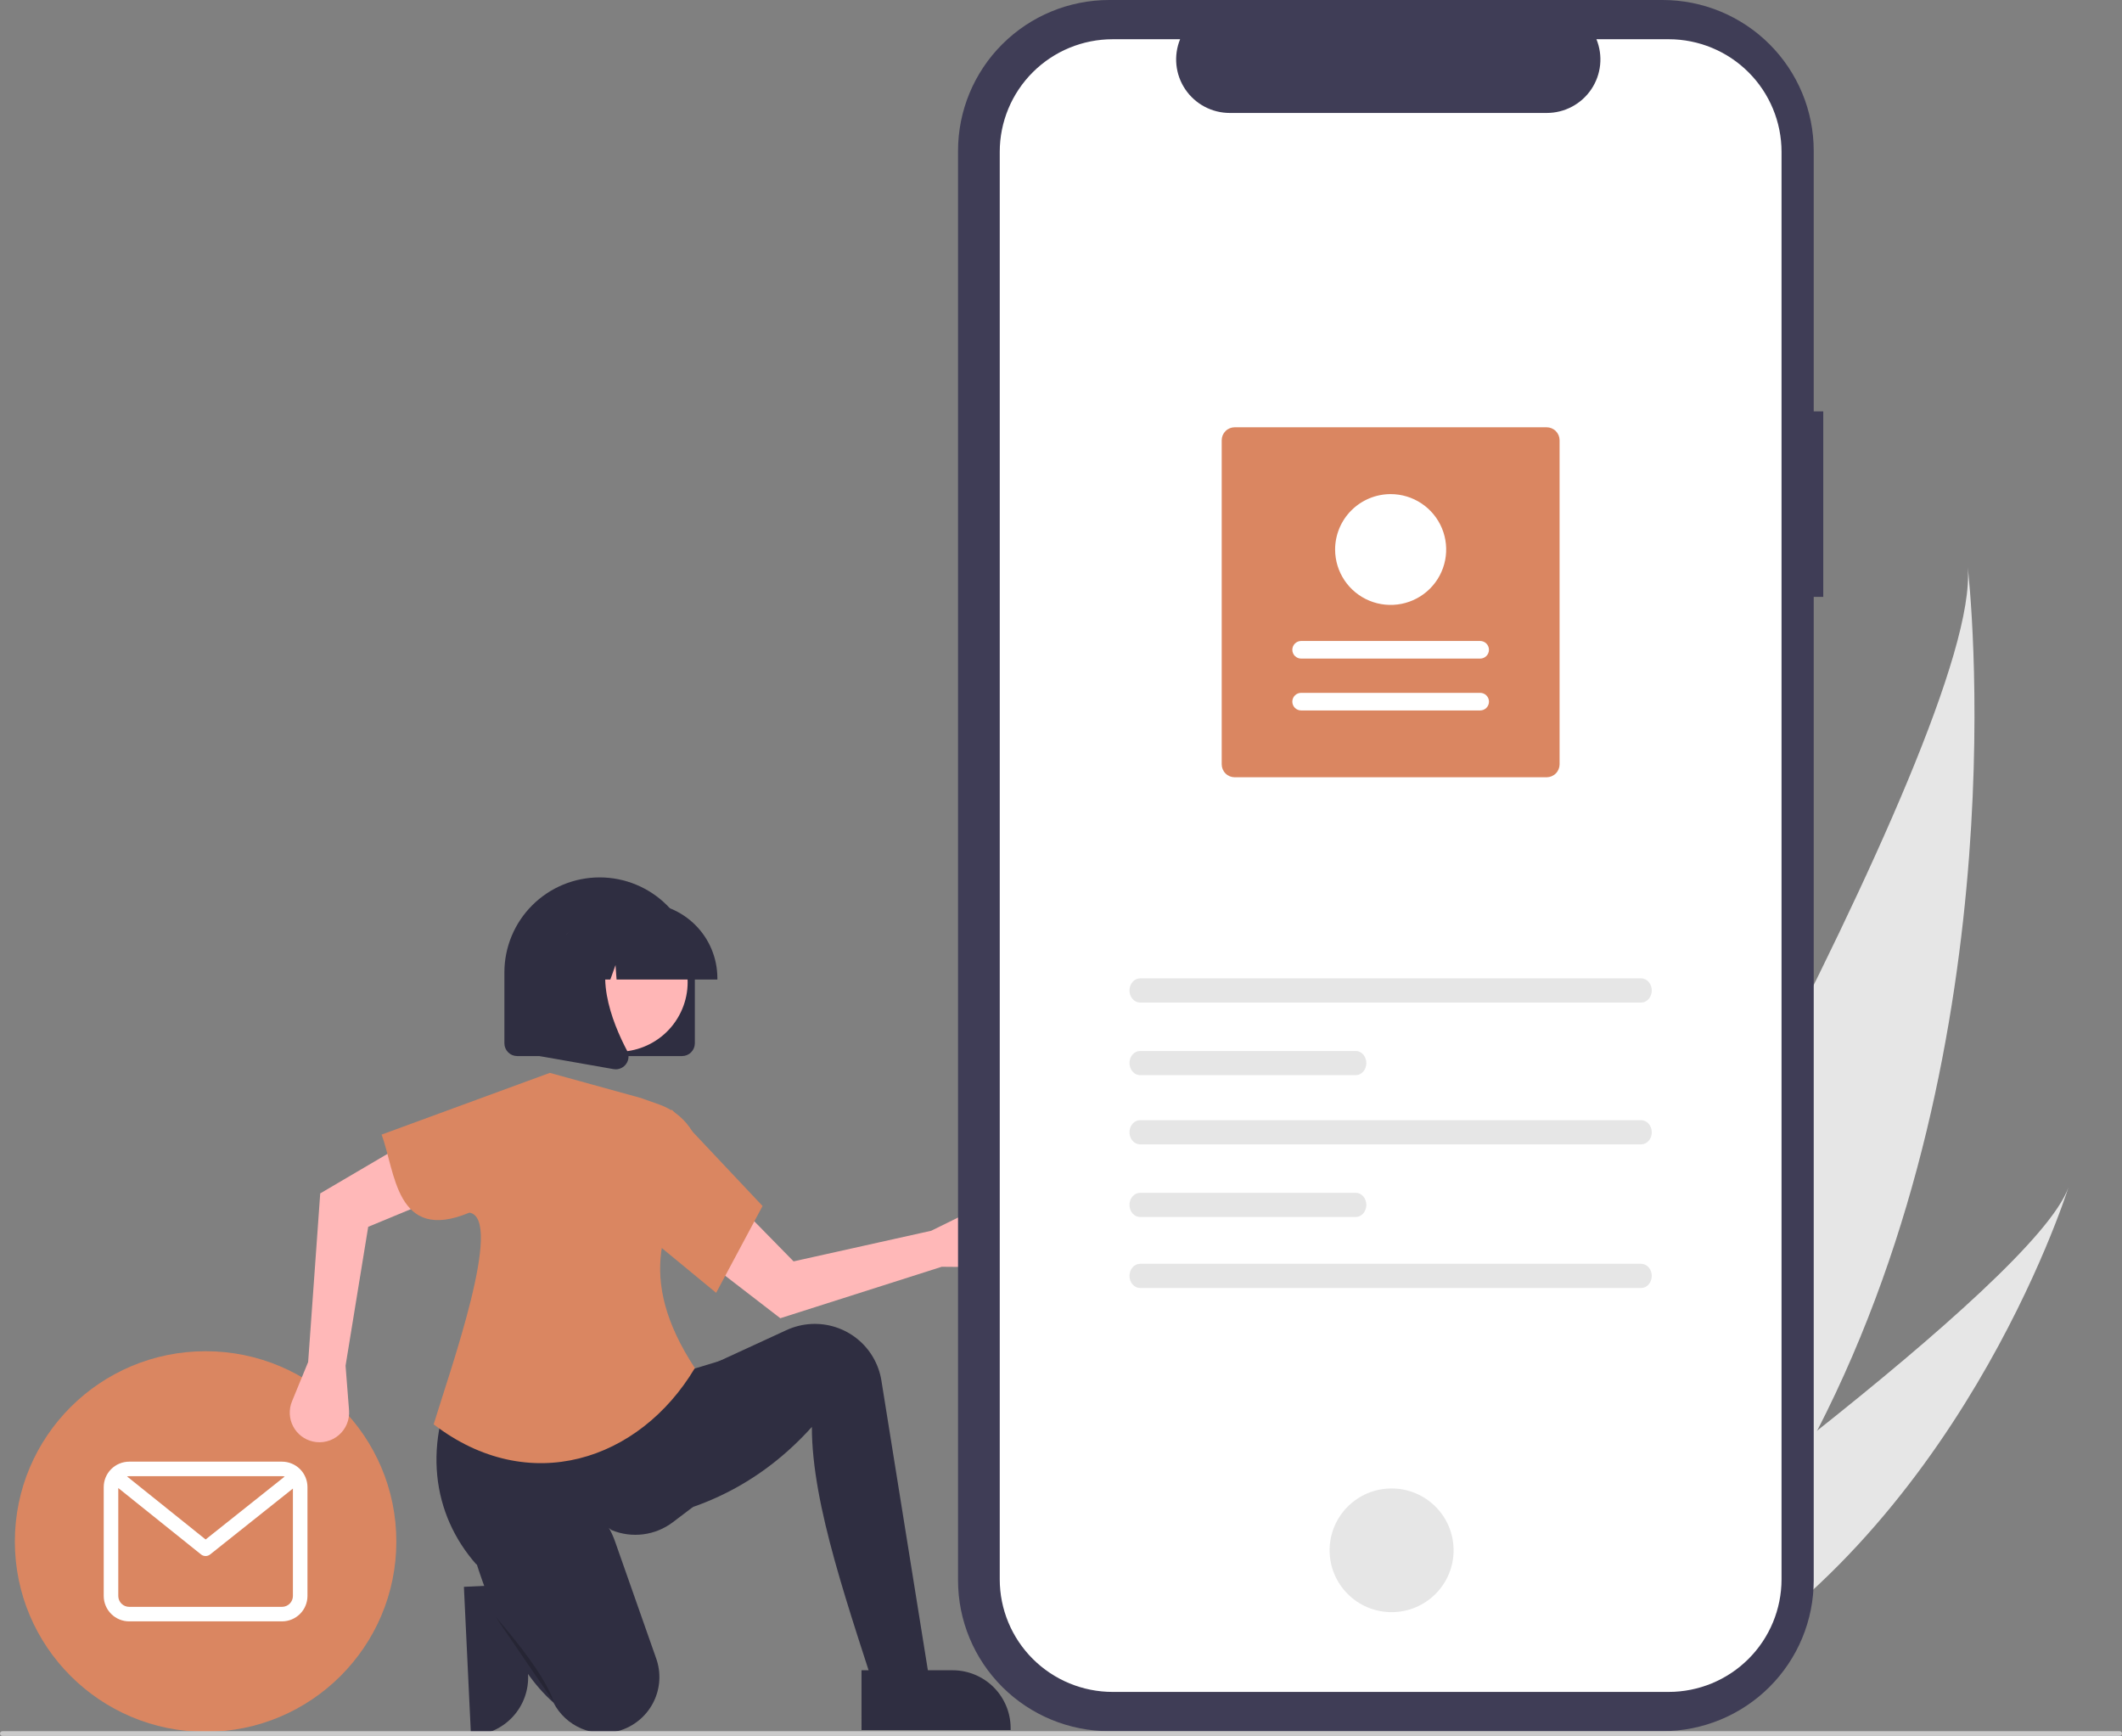 <svg width="434" height="355" viewBox="0 0 434 355" fill="none" xmlns="http://www.w3.org/2000/svg">
<rect x="0" y="0" width="434" height="355" fill="#808080" stroke="none"/>
<g clip-path="url(#clip0_3979_15318)">
<path d="M107.123 323.927L108.006 342.488L108.006 342.489C108.155 345.626 107.048 348.693 104.93 351.017C102.812 353.34 99.855 354.729 96.71 354.878L96.325 354.896L94.88 324.506L107.123 323.927Z" fill="#2F2E41"/>
<path d="M371.665 292.56C362.803 309.812 351.563 326.496 337.341 341.597C337.025 341.938 336.706 342.27 336.384 342.609L302.688 326.696C302.894 326.354 303.12 325.97 303.363 325.551C317.837 300.846 405.214 150.144 402.453 116.012C402.774 118.827 413.131 211.923 371.665 292.56Z" fill="#E6E6E6"/>
<path d="M343.841 344.667C343.37 344.935 342.886 345.197 342.399 345.45L317.121 333.512C317.475 333.262 317.886 332.966 318.359 332.634C326.104 327.087 349.132 310.445 371.665 292.56C395.88 273.341 419.528 252.689 423.04 242.832C422.327 245.092 400.163 313.803 343.841 344.667Z" fill="#E6E6E6"/>
<path d="M42.049 354.155C63.595 354.155 81.061 336.732 81.061 315.24C81.061 293.747 63.595 276.324 42.049 276.324C20.504 276.324 3.038 293.747 3.038 315.24C3.038 336.732 20.504 354.155 42.049 354.155Z" fill="#DA8661"/>
<path d="M57.676 298.909H26.423C25.042 298.911 23.718 299.459 22.741 300.433C21.765 301.407 21.215 302.728 21.214 304.105V326.374C21.215 327.752 21.765 329.072 22.741 330.047C23.718 331.021 25.042 331.569 26.423 331.57H57.676C59.057 331.569 60.381 331.021 61.358 330.047C62.334 329.072 62.883 327.752 62.885 326.374V304.105C62.883 302.728 62.334 301.407 61.358 300.433C60.381 299.459 59.057 298.911 57.676 298.909ZM57.676 301.878C57.862 301.879 58.048 301.903 58.229 301.95L42.053 314.822L25.972 301.924C26.12 301.894 26.271 301.878 26.423 301.878H57.676ZM57.676 328.601H26.423C25.831 328.6 25.264 328.366 24.845 327.948C24.427 327.531 24.191 326.965 24.19 326.374V304.305L41.117 317.881C41.38 318.093 41.708 318.208 42.047 318.209C42.385 318.209 42.713 318.095 42.977 317.885L59.908 304.412V326.374C59.908 326.965 59.672 327.531 59.254 327.948C58.835 328.366 58.268 328.6 57.676 328.601Z" fill="white"/>
<path d="M192.603 259.056L201.331 259.128C202.215 259.135 203.089 258.95 203.893 258.585C204.697 258.221 205.412 257.686 205.988 257.018C206.563 256.349 206.986 255.564 207.226 254.716C207.466 253.868 207.518 252.978 207.377 252.108C207.227 251.172 206.857 250.284 206.3 249.516C205.742 248.748 205.012 248.121 204.167 247.686C203.322 247.251 202.387 247.02 201.436 247.012C200.486 247.003 199.546 247.217 198.694 247.637L190.462 251.689L162.308 257.952L150.246 245.65L143.317 257.034L159.594 269.578L192.603 259.056Z" fill="#FFB8B8"/>
<path d="M190.966 349.018L180.682 350.991C173.658 328.903 166.047 307.984 166.047 291.806C156.106 302.843 143.778 309.157 129.262 311.14L130.844 286.676L142.71 280.363L160.871 272.002C162.461 271.269 164.177 270.846 165.926 270.754C169.326 270.576 172.672 271.658 175.32 273.793C177.968 275.928 179.73 278.965 180.268 282.319L190.966 349.018Z" fill="#2F2E41"/>
<path d="M141.722 308.18L137.623 311.287C135.86 312.623 133.778 313.477 131.583 313.762C129.388 314.048 127.156 313.755 125.109 312.915C113.369 304.136 105.028 306.726 97.469 319.976C88.402 309.768 86.165 295.024 94.257 279.771L139.151 280.757L148.248 277.995L141.722 308.18Z" fill="#2F2E41"/>
<path d="M126.77 353.896C124.198 354.685 121.429 354.547 118.949 353.504C116.468 352.462 114.435 350.582 113.204 348.194C109.17 344.649 105.766 339.574 102.813 333.402C100.695 328.875 98.876 324.214 97.368 319.449C95.324 313.155 98.741 306.278 105.099 304.395C105.288 304.339 105.479 304.286 105.673 304.236C114.161 302.062 122.878 306.946 125.779 315.195L134.216 339.181C134.714 340.597 134.928 342.098 134.845 343.598C134.762 345.097 134.383 346.566 133.731 347.919C133.079 349.272 132.166 350.485 131.045 351.486C129.923 352.488 128.615 353.259 127.194 353.756C127.054 353.805 126.913 353.852 126.77 353.896Z" fill="#2F2E41"/>
<path opacity="0.2" d="M101.376 330.671C101.376 330.671 111.265 341.719 113.242 348.032L101.376 330.671Z" fill="black"/>
<path d="M63.025 278.531L59.715 286.588C59.38 287.404 59.228 288.282 59.268 289.162C59.309 290.042 59.541 290.903 59.949 291.685C60.357 292.466 60.931 293.149 61.631 293.687C62.331 294.224 63.14 294.602 64.002 294.796C64.93 295.004 65.893 294.992 66.815 294.761C67.737 294.53 68.591 294.086 69.31 293.465C70.029 292.844 70.591 292.064 70.952 291.187C71.314 290.31 71.463 289.36 71.389 288.415L70.676 279.286L75.307 250.883L91.237 244.283L83.217 233.637L65.495 244.051L63.025 278.531Z" fill="#FFB8B8"/>
<path d="M142.117 279.771C130.752 298.814 108.096 306.188 88.691 291.276C92.104 280.088 103.125 249.166 96.005 247.982C80.889 254.306 80.867 239.459 78.039 232.028L112.451 219.401L131.042 224.531L134.852 225.88C137.333 226.758 139.484 228.372 141.016 230.506C142.549 232.64 143.39 235.191 143.426 237.815C135.617 249.07 129.836 261.075 142.117 279.771Z" fill="#DA8661"/>
<path d="M146.468 264.383L132.822 253.137L137.371 226.898L155.961 246.627L146.468 264.383Z" fill="#DA8661"/>
<path d="M372.901 84.128H370.95V30.84C370.95 22.661 367.693 14.817 361.895 9.033C356.097 3.249 348.233 0 340.034 0H226.859C218.659 0 210.796 3.249 204.998 9.033C199.2 14.817 195.942 22.661 195.942 30.84V323.18C195.942 331.36 199.2 339.204 204.998 344.988C210.796 350.771 218.659 354.021 226.859 354.021H340.033C348.233 354.021 356.097 350.771 361.894 344.988C367.692 339.204 370.95 331.36 370.95 323.18V122.059H372.9L372.901 84.128Z" fill="#3F3D56"/>
<path d="M341.282 8.022H326.509C327.188 9.684 327.448 11.487 327.264 13.272C327.081 15.058 326.46 16.77 325.457 18.26C324.453 19.75 323.098 20.97 321.51 21.814C319.923 22.658 318.151 23.099 316.352 23.099H251.516C249.717 23.099 247.946 22.658 246.358 21.814C244.771 20.97 243.416 19.75 242.412 18.26C241.409 16.771 240.788 15.058 240.605 13.273C240.421 11.488 240.68 9.685 241.36 8.024H227.56C221.436 8.024 215.563 10.45 211.233 14.77C206.903 19.089 204.471 24.948 204.471 31.056V322.965C204.471 329.074 206.903 334.932 211.233 339.251C215.563 343.571 221.436 345.997 227.56 345.997H341.277C347.401 345.997 353.274 343.571 357.604 339.251C361.934 334.932 364.366 329.074 364.366 322.965V31.055C364.366 24.946 361.934 19.088 357.604 14.768C353.274 10.449 347.401 8.022 341.277 8.022L341.282 8.022Z" fill="white"/>
<path d="M284.615 329.685C291.617 329.685 297.294 324.022 297.294 317.037C297.294 310.052 291.617 304.39 284.615 304.39C277.613 304.39 271.937 310.052 271.937 317.037C271.937 324.022 277.613 329.685 284.615 329.685Z" fill="#E6E6E6"/>
<path d="M233.181 200.073C231.982 200.073 231.007 201.184 231.007 202.548C231.007 203.913 231.982 205.023 233.181 205.023H335.655C336.853 205.023 337.828 203.913 337.828 202.548C337.828 201.184 336.853 200.073 335.655 200.073H233.181Z" fill="#E6E6E6"/>
<path d="M233.181 258.446C231.982 258.446 231.007 259.557 231.007 260.921C231.007 262.286 231.982 263.396 233.181 263.396H335.655C336.853 263.396 337.828 262.286 337.828 260.921C337.828 259.557 336.853 258.446 335.655 258.446H233.181Z" fill="#E6E6E6"/>
<path d="M233.181 214.923C231.982 214.923 231.007 216.033 231.007 217.398C231.007 218.762 231.982 219.873 233.181 219.873H277.275C278.474 219.873 279.449 218.762 279.449 217.398C279.449 216.033 278.474 214.923 277.275 214.923H233.181Z" fill="#E6E6E6"/>
<path d="M233.181 229.078C231.982 229.078 231.007 230.189 231.007 231.553C231.007 232.918 231.982 234.028 233.181 234.028H335.655C336.853 234.028 337.828 232.918 337.828 231.553C337.828 230.189 336.853 229.078 335.655 229.078H233.181Z" fill="#E6E6E6"/>
<path d="M233.181 243.928C231.982 243.928 231.007 245.038 231.007 246.403C231.007 247.767 231.982 248.878 233.181 248.878H277.275C278.474 248.878 279.449 247.767 279.449 246.403C279.449 245.038 278.474 243.928 277.275 243.928H233.181Z" fill="#E6E6E6"/>
<path d="M252.526 87.378H316.316C317.021 87.379 317.696 87.658 318.195 88.155C318.693 88.653 318.973 89.326 318.974 90.029V156.301C318.973 157.004 318.693 157.678 318.195 158.175C317.696 158.672 317.021 158.951 316.316 158.952H252.526C251.821 158.951 251.146 158.672 250.648 158.175C250.149 157.678 249.869 157.004 249.868 156.301V90.029C249.869 89.326 250.149 88.653 250.648 88.155C251.146 87.658 251.821 87.379 252.526 87.378Z" fill="#DA8661"/>
<path d="M302.724 145.287C302.961 145.287 303.196 145.241 303.415 145.151C303.635 145.061 303.834 144.928 304.002 144.761C304.17 144.594 304.303 144.395 304.394 144.177C304.485 143.958 304.532 143.724 304.532 143.487C304.532 143.251 304.486 143.017 304.395 142.798C304.304 142.579 304.171 142.381 304.003 142.213C303.835 142.046 303.636 141.913 303.417 141.823C303.198 141.733 302.963 141.686 302.726 141.687H266.119C265.882 141.686 265.647 141.732 265.427 141.822C265.208 141.913 265.009 142.045 264.841 142.212C264.673 142.379 264.539 142.578 264.449 142.796C264.358 143.015 264.311 143.249 264.311 143.486C264.31 143.722 264.357 143.957 264.448 144.175C264.539 144.394 264.672 144.593 264.839 144.76C265.007 144.927 265.206 145.06 265.426 145.15C265.645 145.24 265.88 145.287 266.117 145.287H302.724Z" fill="white"/>
<path d="M302.724 134.681C303.203 134.681 303.662 134.492 304 134.154C304.338 133.816 304.529 133.359 304.529 132.881C304.529 132.404 304.338 131.946 304 131.608C303.662 131.271 303.203 131.081 302.724 131.081H266.119C265.64 131.081 265.181 131.27 264.843 131.608C264.504 131.945 264.314 132.403 264.313 132.88C264.313 133.358 264.503 133.816 264.841 134.153C265.18 134.491 265.638 134.681 266.117 134.681H302.724Z" fill="white"/>
<path d="M284.421 101.045C286.667 101.045 288.863 101.709 290.731 102.954C292.599 104.199 294.055 105.969 294.915 108.039C295.774 110.11 295.999 112.388 295.561 114.586C295.123 116.784 294.041 118.803 292.453 120.387C290.864 121.972 288.84 123.051 286.637 123.488C284.434 123.925 282.15 123.701 280.074 122.843C277.999 121.986 276.225 120.534 274.977 118.67C273.729 116.807 273.063 114.616 273.062 112.375C273.066 109.371 274.264 106.491 276.393 104.367C278.522 102.243 281.409 101.048 284.421 101.045Z" fill="white"/>
<path d="M139.497 215.966H105.776C105.083 215.965 104.418 215.69 103.927 215.201C103.437 214.711 103.161 214.048 103.16 213.356V198.857C103.16 193.704 105.212 188.763 108.865 185.119C112.517 181.476 117.471 179.429 122.637 179.429C127.802 179.429 132.756 181.476 136.408 185.119C140.061 188.763 142.113 193.704 142.113 198.857V213.356C142.112 214.048 141.836 214.711 141.346 215.201C140.855 215.69 140.19 215.965 139.497 215.966Z" fill="#2F2E41"/>
<path d="M138.889 207.681C142.671 200.778 140.128 192.123 133.208 188.35C126.289 184.576 117.612 187.113 113.83 194.016C110.047 200.919 112.59 209.574 119.51 213.347C126.43 217.121 135.106 214.584 138.889 207.681Z" fill="#FFB6B6"/>
<path d="M146.72 200.307H126.101L125.89 197.354L124.832 200.307H121.658L121.239 194.454L119.143 200.307H113V200.017C113.005 195.943 114.629 192.036 117.518 189.155C120.406 186.274 124.322 184.653 128.407 184.648H131.314C135.398 184.653 139.314 186.274 142.203 189.155C145.091 192.036 146.716 195.943 146.72 200.017V200.307Z" fill="#2F2E41"/>
<path d="M125.932 218.673C125.777 218.673 125.622 218.659 125.469 218.632L110.371 215.975V191.083H126.991L126.58 191.562C120.855 198.222 125.168 209.022 128.249 214.867C128.476 215.295 128.577 215.778 128.541 216.261C128.504 216.744 128.332 217.207 128.044 217.597C127.802 217.93 127.485 218.201 127.118 218.388C126.751 218.575 126.345 218.673 125.932 218.673Z" fill="#2F2E41"/>
<path d="M176.2 341.568L194.828 341.567H194.829C197.977 341.568 200.996 342.815 203.223 345.036C205.449 347.257 206.7 350.269 206.7 353.409V353.794L176.201 353.795L176.2 341.568Z" fill="#2F2E41"/>
<path d="M433.512 355H0.488C0.358 355 0.234 354.949 0.143 354.858C0.051 354.767 0 354.643 0 354.514C0 354.385 0.051 354.261 0.143 354.17C0.234 354.079 0.358 354.027 0.488 354.027H433.512C433.642 354.027 433.766 354.079 433.857 354.17C433.949 354.261 434 354.385 434 354.514C434 354.643 433.949 354.767 433.857 354.858C433.766 354.949 433.642 355 433.512 355Z" fill="#CACACA"/>
</g>
<defs>
<clipPath id="clip0_3979_15318">
<rect width="434" height="355" fill="white"/>
</clipPath>
</defs>
</svg>
